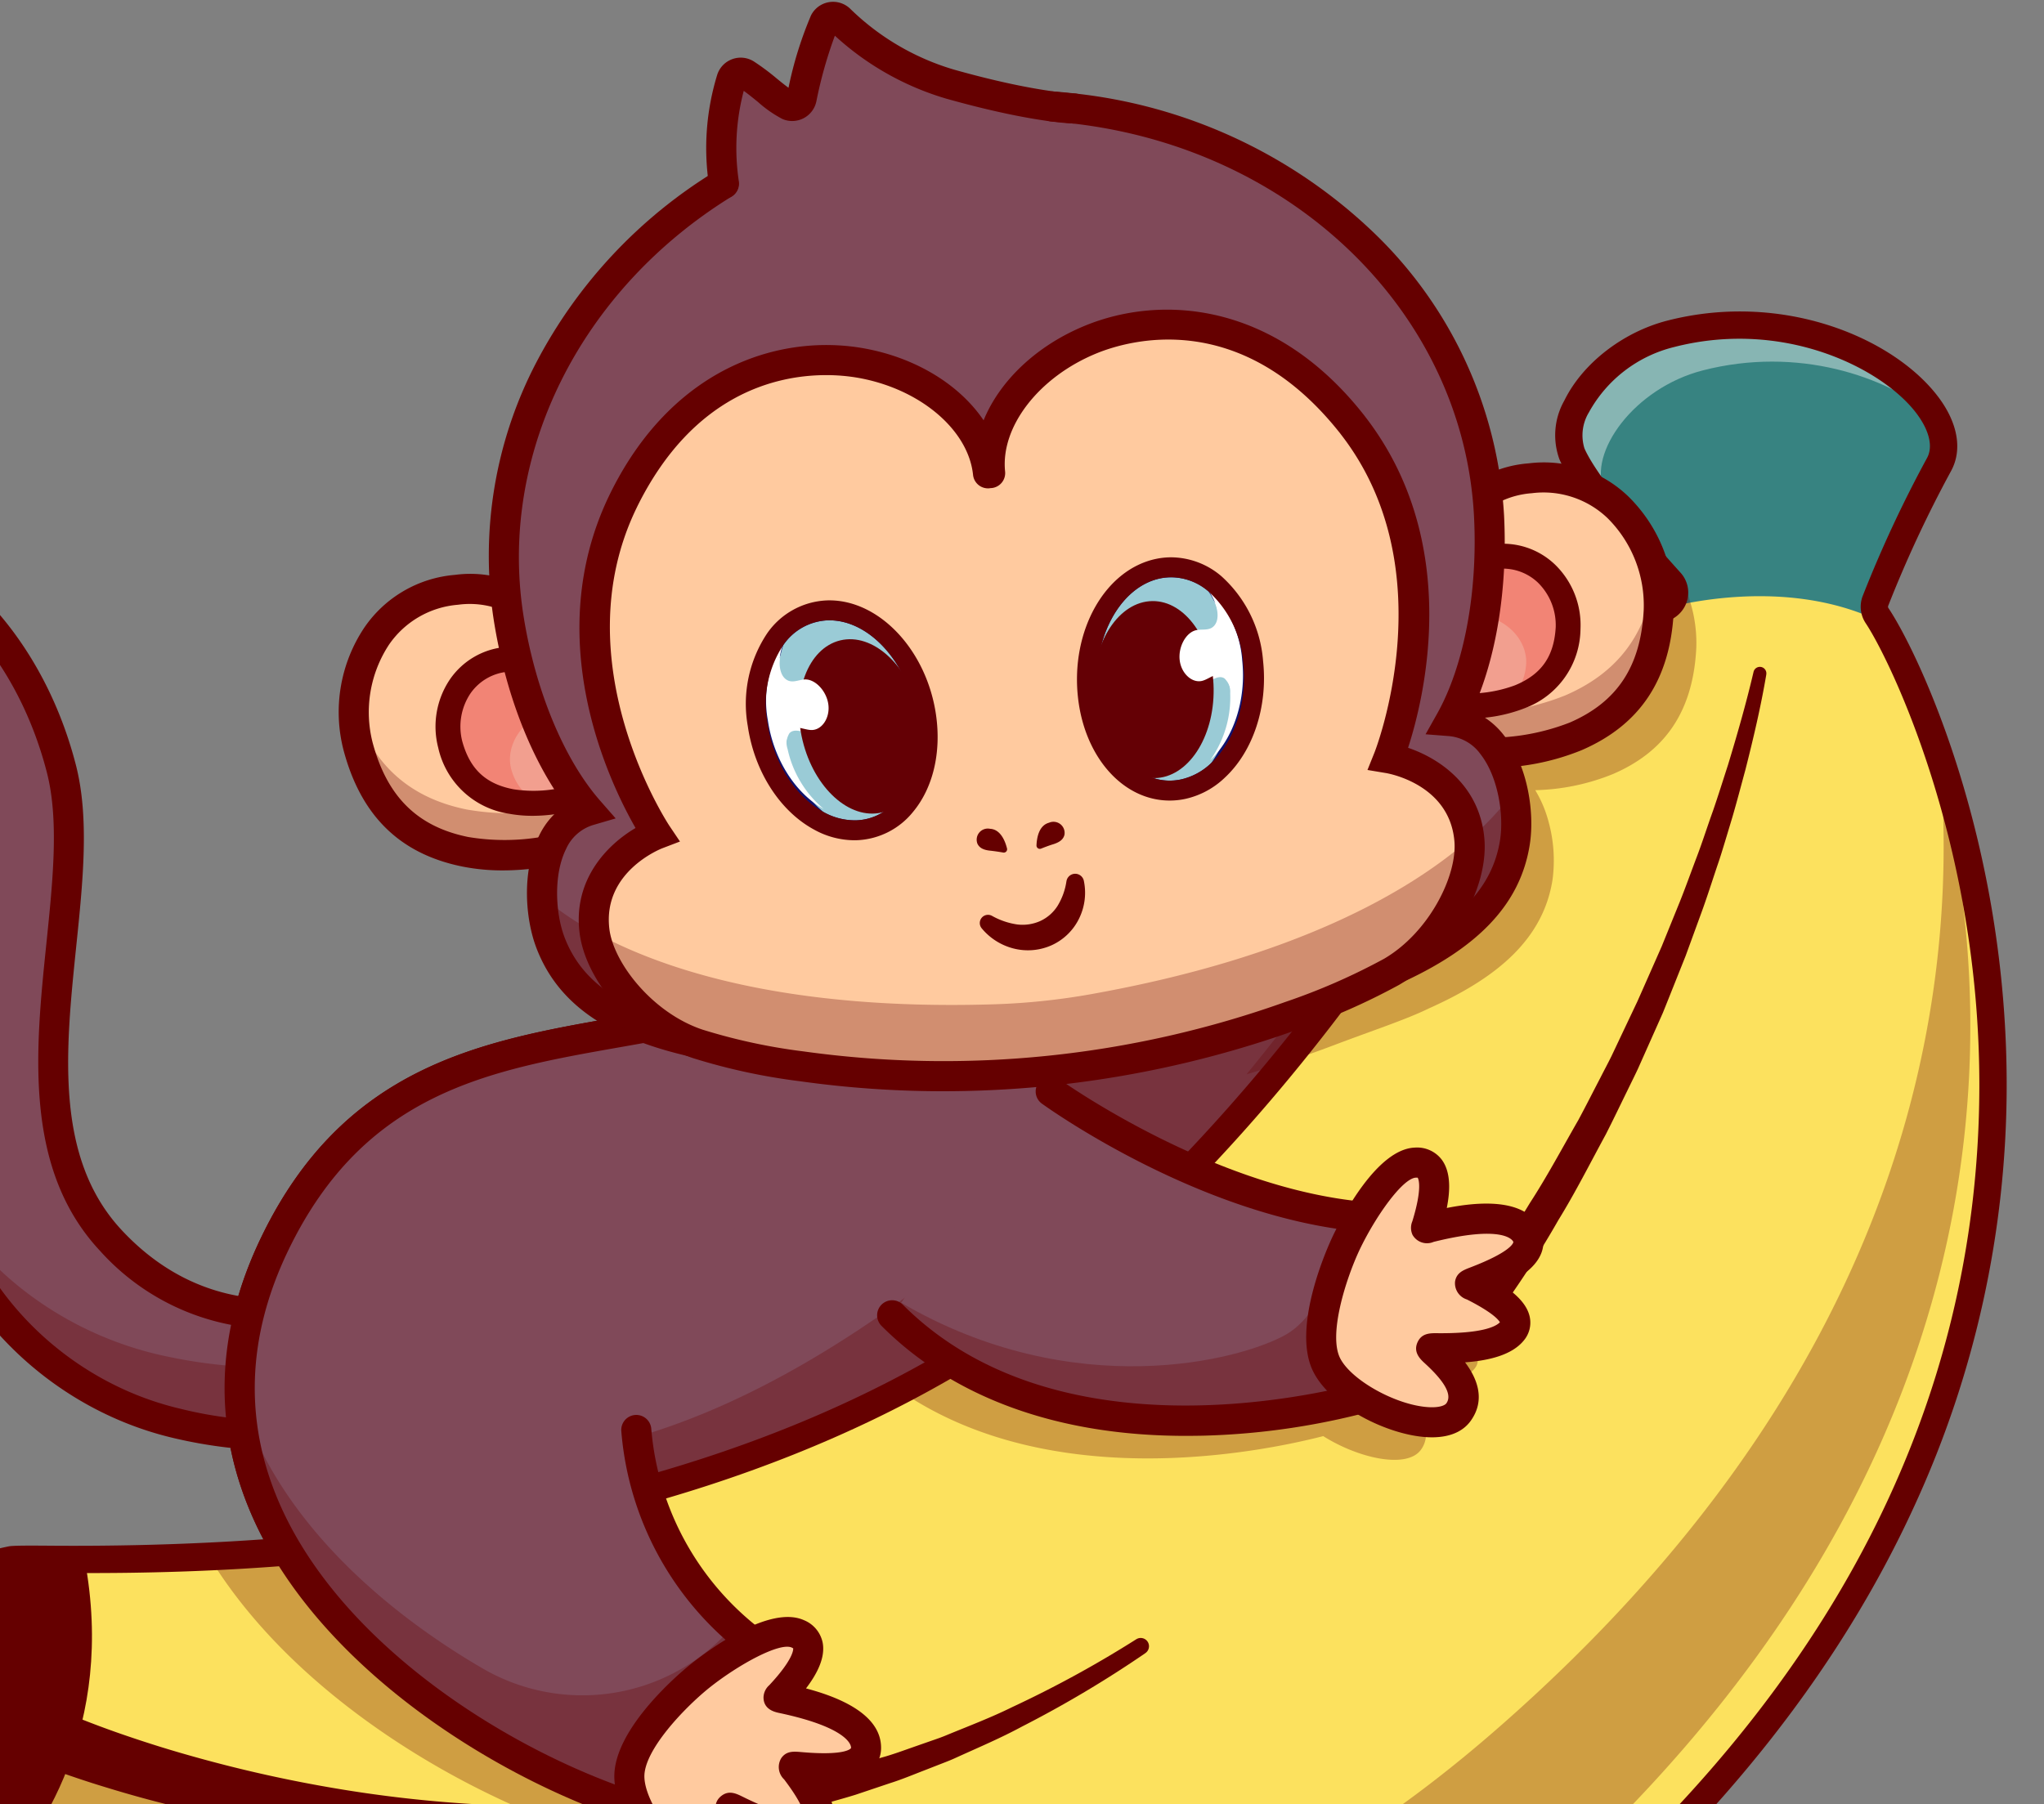 <svg xmlns="http://www.w3.org/2000/svg" xmlns:xlink="http://www.w3.org/1999/xlink" width="256" height="226" viewBox="0 0 256 226">
  <rect x="0" y="0" width="256" height="226" fill="#808080" stroke="none"/>
  <defs>
    <clipPath id="clip-path">
      <rect id="Rectangle_2124" data-name="Rectangle 2124" width="256" height="226" transform="translate(0 534)" fill="#fff" stroke="#707070" stroke-width="1"/>
    </clipPath>
  </defs>
  <g id="Mask_Group_13" data-name="Mask Group 13" transform="translate(0 -534)" clip-path="url(#clip-path)">
    <g id="Group_81" data-name="Group 81" transform="translate(-467.484 -89.854)">
      <g id="Group_8" data-name="Group 8" transform="translate(497.512 738.65)">
        <g id="Group_7" data-name="Group 7" transform="translate(0 0)">
          <path id="Path_5" data-name="Path 5" d="M1327.814,1820.8l-16.244,18.974c-25.223-7.406-64.751-34.7-47.046-71.279,17.672-36.512,56.309-17.61,76.75-40.958l78.079,4.206s-34.254,81.4-80.15,94.415Z" transform="translate(-1260.103 -1727.537)" fill="#804959"/>
        </g>
      </g>
      <g id="Group_9" data-name="Group 9" transform="translate(502.584 739.567)" opacity="0.3">
        <path id="Path_6" data-name="Path 6" d="M1463.123,1739.651s-34.256,81.407-80.15,94.413l-11.388-5.354-16.243,18.972c-15.66-4.6-36.826-16.855-46.4-34.243a79.493,79.493,0,0,0,7.421,3.52l18.111-17.2,9.98,2.861c34.5-4.691,67.394-41.165,67.394-41.165s-19.035-13.876-16.564-17.589a37.037,37.037,0,0,1,6.785-7.505Z" transform="translate(-1308.945 -1736.362)" fill="#650000"/>
      </g>
      <g id="Group_10" data-name="Group 10" transform="translate(495.616 736.721)">
        <path id="Path_7" data-name="Path 7" d="M1295.837,1825.274l-1.168-.343c-17.789-5.222-40.8-19.57-49.3-38.729-5.055-11.407-4.69-23.242,1.085-35.176,10.409-21.506,27.67-24.539,44.362-27.472,12.455-2.188,24.217-4.255,32.667-13.905l.6-.689,81.665,4.4-1.038,2.466a306.588,306.588,0,0,1-23.021,42.625c-19.234,29.559-38.866,47.347-58.351,52.87l-.678.192-10.727-5.046Zm29.864-112.458c-9.274,10.061-21.956,12.288-34.23,14.445-16.484,2.9-32.055,5.632-41.625,25.4-5.272,10.892-5.619,21.662-1.032,32.01,7.825,17.655,28.946,31.039,45.753,36.291l16.378-19.13,12.042,5.666c22.853-6.844,42.779-31.487,55.52-51.058a308.952,308.952,0,0,0,21.654-39.619Z" transform="translate(-1241.836 -1708.959)" fill="#650000"/>
      </g>
      <g id="Group_12" data-name="Group 12" transform="translate(411.045 690.445)">
        <g id="Group_11" data-name="Group 11" transform="translate(0)">
          <path id="Path_8" data-name="Path 8" d="M531.4,1358.433s-18.926,9.535-33.771-6.374c-14.515-15.554-1.919-42.491-6.2-59.1-5.791-22.49-26.521-38.265-50.334-24.625-24.158,13.838-12.227,44.708,2.792,49.238,8.847,2.669,14.787-1.083,14.721-10.077s-12.2-11.4-10.254-19.021,16.131-11.244,22.878,1.682,1.435,39.793,4.8,55.25c3.143,14.451,15.5,26.187,29.818,29.564,17.068,4.027,28.909-1.092,28.909-1.092Z" transform="translate(-427.305 -1263.257)" fill="#804959"/>
        </g>
      </g>
      <g id="Group_13" data-name="Group 13" transform="translate(459.869 773.037)" opacity="0.3">
        <path id="Path_9" data-name="Path 9" d="M897.545,2058.727c3.3,14.245,15.553,25.774,29.719,29.117,17.067,4.027,28.908-1.092,28.908-1.092l-1.705-7.836a61.917,61.917,0,0,1-28.2.6C913.928,2077.021,903.034,2069.156,897.545,2058.727Z" transform="translate(-897.545 -2058.727)" fill="#650000"/>
      </g>
      <g id="Group_14" data-name="Group 14" transform="translate(427.582 700.944)" opacity="0.3">
        <path id="Path_10" data-name="Path 10" d="M613.963,1380.764c.145.283.288.571.424.865a27.377,27.377,0,0,0-2.78-8.892c-7.081-12.854-22.531-8.955-24.775-1.269-1.062,3.628,1.3,6.032,4.084,8.51a6.689,6.689,0,0,1,.167-.893C593.025,1371.464,607.216,1367.838,613.963,1380.764Z" transform="translate(-586.572 -1364.368)" fill="#650000"/>
      </g>
      <g id="Group_15" data-name="Group 15" transform="translate(415.016 726.762)" opacity="0.3">
        <path id="Path_11" data-name="Path 11" d="M465.548,1619.6c3.093,5.622,7.687,9.938,12.611,11.426,8.848,2.667,14.786-1.083,14.72-10.08-.023-3.35-1.721-5.783-3.742-7.916a1.534,1.534,0,0,1,0,.188c-.09,9.029-6.6,12.9-16.142,10.388A19.451,19.451,0,0,1,465.548,1619.6Z" transform="translate(-465.548 -1613.031)" fill="#650000"/>
      </g>
      <g id="Group_16" data-name="Group 16" transform="translate(409.162 688.552)">
        <path id="Path_12" data-name="Path 12" d="M502.688,1362.06a58.923,58.923,0,0,1-13.534-1.6c-15.438-3.643-27.986-16.1-31.226-31-1.451-6.668-1.342-15.052-1.226-23.928.152-11.675.309-23.747-3.4-30.852-2.74-5.25-7.279-8.044-12.139-7.48-3.563.414-6.543,2.632-7.247,5.393-.681,2.671.981,4.423,3.976,7.29,2.806,2.685,6.3,6.026,6.336,11.252.045,6.062-2.386,9.16-4.433,10.693-3.136,2.347-7.532,2.763-12.713,1.2-8.793-2.653-16.411-13.3-17.719-24.768-1.332-11.68,3.965-21.851,14.536-27.9,10.352-5.93,20.867-6.937,30.4-2.911,10.747,4.535,19.228,15.264,22.688,28.7,1.7,6.618.9,14.478.038,22.8-1.338,13-2.722,26.452,5.712,35.491,13.675,14.653,30.828,6.337,31.552,5.975l2.165-1.081,4.2,19.316-1.422.614C518.88,1359.416,512.605,1362.06,502.688,1362.06Zm-60.251-98.7c5.8,0,11.022,3.483,14.2,9.578,4.147,7.946,3.984,20.5,3.827,32.643-.112,8.655-.219,16.83,1.141,23.079,2.938,13.51,14.355,24.816,28.411,28.131a50.417,50.417,0,0,0,26.285-.477l-2.527-11.619a35.142,35.142,0,0,1-9.846,2.054A29.456,29.456,0,0,1,479.99,1337c-9.6-10.289-8.062-25.247-6.7-38.444.821-7.976,1.6-15.51.061-21.475-3.168-12.306-10.834-22.089-20.506-26.17-8.414-3.551-17.776-2.615-27.071,2.709-12.6,7.217-13.344,18.268-12.666,24.212,1.13,9.9,7.747,19.383,15.066,21.59,3.988,1.2,7.229.992,9.37-.61,1.94-1.452,2.951-4.1,2.924-7.652-.027-3.634-2.527-6.027-5.174-8.561-2.943-2.816-6.278-6.008-5.021-10.939,1.1-4.307,5.3-7.6,10.46-8.2A14.854,14.854,0,0,1,442.437,1263.361Z" transform="translate(-409.162 -1245.022)" fill="#650000"/>
      </g>
      <g id="Group_17" data-name="Group 17" transform="translate(453.957 664.578)">
        <path id="Path_13" data-name="Path 13" d="M1048.573,1216.9c-14.918,13.214-56.966,30.748-102.628,31.227-40.239.418-74.825-18.782-92.585-38.5-16.316-18.1-18.449-36.645,2.235-40.85,1.256-.1,4.453-.021,9.137-.021a295.263,295.263,0,0,0,37.526-2.171,217.4,217.4,0,0,0,40.056-8.735,154.92,154.92,0,0,0,33.149-15.081,122.134,122.134,0,0,0,20.645-15.843q3.174-3.038,6.068-6.03c4.7-4.846,8.876-9.581,12.637-14.162,22.765-27.714,30.355-49.765,47.1-56.936a.045.045,0,0,1,.021-.009c.517-.222,1.043-.427,1.581-.62q.929-.34,1.9-.615c0-.021-12.03-12.825-14.406-18.308-2.038-4.7,3.722-12.825,12.389-15.043,20.025-5.128,37.637,9.047,33.577,16.393a154.24,154.24,0,0,0-8.338,18.064s.415.573,1.115,1.662C1097.761,1063.752,1131.543,1143.432,1048.573,1216.9Z" transform="translate(-840.601 -1014.112)" fill="#fce15e"/>
      </g>
      <g id="Group_19" data-name="Group 19" transform="translate(453.961 722.41)">
        <g id="Group_18" data-name="Group 18" transform="translate(0 0)" opacity="0.3">
          <path id="Path_14" data-name="Path 14" d="M842.1,1691.017a63.363,63.363,0,0,0,8.858,12.309c17.761,19.718,52.346,38.918,92.586,38.5,45.662-.479,87.709-18.013,102.628-31.227,58.826-52.092,58.962-107.3,51.2-139.452,0-.008,0-.016,0-.023,1.892,32.2-7.78,75.583-54.544,117-14.923,13.213-60.492,50.32-129.507,32.627-5.072-1.3-10.653-8.894-.37-12.6,11.469-4.133,27.684-8.131,27.684-8.131s-54.271,8.789-93.021-19.175c-2.066-1.491-3.256-3.791-4.641-5.676-3.027,4.426-3.023,10.338-.5,16.878Q842.274,1691.528,842.1,1691.017Z" transform="translate(-840.637 -1571.124)" fill="#650000"/>
        </g>
      </g>
      <g id="Group_20" data-name="Group 20" transform="translate(663.947 664.576)">
        <path id="Path_15" data-name="Path 15" d="M2909.48,1031.585a153.262,153.262,0,0,0-8.337,18.062s.414.573,1.112,1.663c-12.43-6.132-27.16-1.734-27.815-1.533a28.622,28.622,0,0,1,3.48-1.235c-.006-.021-12.029-12.827-14.408-18.309-2.037-4.7,3.725-12.823,12.389-15.044C2895.926,1010.061,2913.538,1024.238,2909.48,1031.585Z" transform="translate(-2863.102 -1014.096)" fill="#378381"/>
      </g>
      <g id="Group_21" data-name="Group 21" transform="translate(663.949 664.578)" opacity="0.4">
        <path id="Path_16" data-name="Path 16" d="M2908.96,1025.541c-6.166-5.069-17.171-8.791-29.018-5.757-8.666,2.222-14.427,10.346-12.389,15.043,1.228,2.829,5.019,7.6,8.4,11.568-3.517-3.893-10.658-12.055-12.432-16.145-2.038-4.7,3.723-12.825,12.389-15.042C2891.166,1011.3,2905.021,1018.6,2908.96,1025.541Z" transform="translate(-2863.113 -1014.114)" fill="#fff"/>
      </g>
      <g id="Group_22" data-name="Group 22" transform="translate(676.847 696.923)" opacity="0.35">
        <path id="Path_17" data-name="Path 17" d="M2989.262,1327.74c-.026.008-.052.013-.077.022-.586-.663-1.206-1.377-1.842-2.12C2988.505,1326.928,2989.258,1327.736,2989.262,1327.74Z" transform="translate(-2987.343 -1325.642)" fill="#fff"/>
      </g>
      <g id="Group_23" data-name="Group 23" transform="translate(452.241 662.872)">
        <path id="Path_18" data-name="Path 18" d="M929.855,1235.123c-56.537,0-102.981-38.372-105.653-63.608-1.059-9.994,4.71-16.789,16.241-19.133l.2-.028c.925-.077,2.631-.066,5.212-.047,60,.439,105.173-13.477,134.263-41.338,18.783-17.991,29.942-34.7,38.908-48.134,9.724-14.565,16.75-25.088,28.1-29.621a.338.338,0,0,0,.216-.242.265.265,0,0,0-.067-.252c-4.813-5.331-10.914-12.524-12.643-16.515a8.817,8.817,0,0,1,.619-7.366c2.281-4.656,7.35-8.585,12.913-10.011,14.377-3.684,28.139,2.093,33.791,9.4,2.575,3.33,3.2,6.785,1.708,9.48a151.113,151.113,0,0,0-7.854,16.855h0a.3.3,0,0,0,.03.281c3.868,5.794,14.891,29.265,14.808,60.053a126.035,126.035,0,0,1-11.5,52.3c-9.274,20.333-24.17,39.273-44.27,56.295-15.165,12.842-57.368,31.144-103.715,31.627C930.724,1235.12,930.286,1235.123,929.855,1235.123Zm-88.834-79.369c-9.636,1.989-14.276,7.313-13.419,15.4,1.242,11.736,13.579,27.03,31.428,38.962a128.705,128.705,0,0,0,70.828,21.587c.422,0,.842,0,1.263-.007,45.5-.474,86.767-18.306,101.541-30.817,36.1-30.567,54.454-66.228,54.562-105.994.083-30.451-11.206-53.61-14.233-58.146a3.726,3.726,0,0,1-.369-3.426h0a154.572,154.572,0,0,1,8.045-17.261c.8-1.445.281-3.535-1.42-5.735-4.269-5.52-16.474-11.707-30.238-8.179a16.728,16.728,0,0,0-10.692,8.2,5.543,5.543,0,0,0-.552,4.5c1.188,2.741,5.577,8.421,12.044,15.583a3.7,3.7,0,0,1,.86,3.316,3.769,3.769,0,0,1-2.278,2.643c-10.363,4.139-17.141,14.292-26.522,28.344-9.059,13.569-20.333,30.455-39.387,48.7-19.09,18.283-45.186,30.842-77.565,37.328-25.949,5.2-49.168,5.031-59.087,4.959C843.524,1155.709,841.834,1155.7,841.021,1155.753Z" transform="translate(-824.079 -997.685)" fill="#650000"/>
      </g>
      <g id="Group_24" data-name="Group 24" transform="translate(453.957 819.192)">
        <path id="Path_19" data-name="Path 19" d="M864.732,2503.294c3.95,21.05-5.8,34.9-11.37,40.867-16.318-18.1-18.449-36.642,2.234-40.848C856.853,2503.211,860.047,2503.291,864.732,2503.294Z" transform="translate(-840.604 -2503.262)" fill="#650000"/>
      </g>
      <g id="Group_25" data-name="Group 25" transform="translate(469.947 829.064)">
        <path id="Path_20" data-name="Path 20" d="M1135.576,2600.247a140.121,140.121,0,0,1-15.434,9.186c-2.642,1.43-5.406,2.6-8.142,3.843-.68.322-1.381.59-2.081.861l-2.1.82c-1.4.541-2.79,1.123-4.225,1.572l-4.277,1.438c-1.435.448-2.889.834-4.334,1.253l-2.173.616-2.2.521c-1.468.335-2.926.72-4.4,1.014a154.825,154.825,0,0,1-17.884,2.581,167.162,167.162,0,0,1-36.122-1.058,176.68,176.68,0,0,1-17.812-3.386q-4.415-1.062-8.775-2.4-2.184-.656-4.352-1.4c-.723-.243-1.447-.5-2.172-.765s-1.425-.527-2.227-.854a3.634,3.634,0,0,1,2.744-6.729l.108.046.06.026c.563.254,1.255.545,1.9.809s1.326.534,2,.788q2.016.773,4.075,1.478c2.741.942,5.515,1.816,8.319,2.6a170.128,170.128,0,0,0,17.045,3.889,161.791,161.791,0,0,0,34.9,2.294,150.491,150.491,0,0,0,17.437-1.872c1.445-.233,2.872-.555,4.31-.829l2.155-.427,2.132-.522c1.42-.357,2.85-.682,4.263-1.066l4.215-1.249c1.416-.385,2.787-.9,4.174-1.383l2.077-.726c.694-.24,1.389-.477,2.062-.768,2.714-1.114,5.463-2.16,8.1-3.465a138.087,138.087,0,0,0,15.477-8.465l.035-.021a1.037,1.037,0,0,1,1.117,1.748Z" transform="translate(-994.607 -2598.346)" fill="#650000"/>
      </g>
      <g id="Group_26" data-name="Group 26" transform="translate(645.569 707.394)">
        <path id="Path_21" data-name="Path 21" d="M2729.231,1427.442c-.686,4.058-1.62,8.01-2.625,11.97-.535,1.966-1.05,3.941-1.622,5.9l-.882,2.93c-.3.976-.589,1.953-.922,2.917-.654,1.931-1.267,3.879-1.958,5.8l-2.1,5.753-2.271,5.689-.571,1.422-.622,1.4-1.247,2.8-1.247,2.8c-.431.927-.892,1.839-1.337,2.76-.9,1.833-1.779,3.682-2.708,5.5-1.956,3.592-3.795,7.253-5.946,10.741a123.215,123.215,0,0,1-14.222,20,1.628,1.628,0,0,1-2.6-1.95l.035-.054c4.374-6.776,9.073-13.257,13.224-20.144,2.189-3.371,4.073-6.923,6.079-10.408.953-1.769,1.855-3.566,2.786-5.35.458-.9.933-1.782,1.377-2.684l1.29-2.729,1.292-2.728.646-1.364.613-1.38,2.439-5.527,2.272-5.6c.749-1.871,1.422-3.771,2.138-5.656s1.319-3.809,2.006-5.706c.658-1.906,1.258-3.832,1.88-5.751,1.172-3.853,2.289-7.752,3.2-11.648l.006-.025a.813.813,0,0,1,1.593.321Z" transform="translate(-2686.095 -1426.494)" fill="#650000"/>
      </g>
      <g id="Group_29" data-name="Group 29" transform="translate(494.493 774.031)" opacity="0.3">
        <g id="Group_27" data-name="Group 27" transform="translate(0 35.68)">
          <path id="Path_22" data-name="Path 22" d="M1308.991,2447.6c.066,4.239-9.765,2.471-9.893,2.65-.077.112,5.792,6.725,2.363,8.313s-10.82-2.818-10.948-2.716c-.2.164,3.7,7.161-.441,9.436-3.265,1.8-9.621-3.844-12.22-9.358-15.829-5.054-36.085-16.91-46.834-33.5a260.7,260.7,0,0,0,48.044-10.477,40.67,40.67,0,0,0,14.429,21.334c2.306-1.129,4.659-1.841,6.187-1.158,4.336,1.937-2.629,8.564-2.629,8.667S1308.909,2442.692,1308.991,2447.6Z" transform="translate(-1231.018 -2411.943)" fill="#650000"/>
        </g>
        <g id="Group_28" data-name="Group 28" transform="translate(85.78)">
          <path id="Path_23" data-name="Path 23" d="M2123.8,2083.673c-.018.123,7.487,3.22,5.294,5.906s-10.066,2.027-10.131,2.165c-.1.211,5.938,4.418,3.435,7.966-1.75,2.481-7.853,1.1-12.257-1.68-7.854,2.015-34.036,7.313-52.938-5.651a134.545,134.545,0,0,0,22.732-17.443q3.494-3.346,6.683-6.64c6.747,3.143,15.058,6.117,23.5,6.926,1.75-2.913,4.456-6.667,6.87-6.747,4.363-.146,1.28,8.126,1.322,8.211s10.555-3.2,12.588.819C2132.661,2080.981,2123.838,2083.471,2123.8,2083.673Z" transform="translate(-2057.202 -2068.296)" fill="#650000"/>
        </g>
      </g>
      <g id="Group_31" data-name="Group 31" transform="translate(497.512 738.65)">
        <g id="Group_30" data-name="Group 30" transform="translate(0 0)">
          <path id="Path_24" data-name="Path 24" d="M1341.273,1727.537c-20.441,23.348-59.078,4.446-76.75,40.958-17.7,36.579,21.823,63.874,47.046,71.279l16.244-18.974a37.082,37.082,0,0,1-18.043-28.913" transform="translate(-1260.103 -1727.537)" fill="#804959"/>
        </g>
      </g>
      <g id="Group_32" data-name="Group 32" transform="translate(497.53 798.852)" opacity="0.3">
        <path id="Path_25" data-name="Path 25" d="M1327.965,2340.428l-16.244,18.973c-20.568-6.037-50.646-25.3-51.451-52.034,4.325,14.5,17.018,26.213,30.344,33.983a24.849,24.849,0,0,0,31.412-5.274h0A30.16,30.16,0,0,0,1327.965,2340.428Z" transform="translate(-1260.27 -2307.367)" fill="#650000"/>
      </g>
      <g id="Group_33" data-name="Group 33" transform="translate(495.616 736.768)">
        <path id="Path_26" data-name="Path 26" d="M1295.837,1825.675l-1.168-.343c-17.789-5.222-40.8-19.57-49.3-38.729-5.055-11.407-4.69-23.242,1.085-35.176,10.409-21.506,27.67-24.539,44.362-27.471,12.455-2.188,24.217-4.255,32.667-13.906a1.882,1.882,0,1,1,2.832,2.48c-9.323,10.648-22.3,12.928-34.848,15.133-16.484,2.9-32.055,5.632-41.625,25.4-5.272,10.891-5.619,21.662-1.032,32.01,7.825,17.654,28.946,31.04,45.753,36.292l14-16.352a39.117,39.117,0,0,1-17.041-29.2,1.882,1.882,0,1,1,3.747-.363,35.359,35.359,0,0,0,17.023,27.417l2.132,1.084Z" transform="translate(-1241.836 -1709.407)" fill="#650000"/>
      </g>
      <g id="Group_34" data-name="Group 34" transform="translate(623.602 695.052)" opacity="0.3">
        <path id="Path_27" data-name="Path 27" d="M2530.853,1317.639c-.423,8.292-4.244,13.082-10.418,15.745a27.454,27.454,0,0,1-9.75,2.028,15.016,15.016,0,0,1,1.666,3.944,18.307,18.307,0,0,1,.5,7.27c-1.172,7.486-6.982,12.324-15.477,16.121-2.9,1.422-6.993,2.744-12.07,4.673-3.6,1.365-7.247,2.56-10.78,3.586,25.066-30.516,33.424-54.8,51.86-62.693a.068.068,0,0,1,.023-.01q.854-.367,1.741-.682A17.42,17.42,0,0,1,2530.853,1317.639Z" transform="translate(-2474.522 -1307.621)" fill="#650000"/>
      </g>
      <g id="Group_35" data-name="Group 35" transform="translate(647.384 683.683)">
        <path id="Path_28" data-name="Path 28" d="M2703.578,1209.853s.688-10.479,11.754-11.64c10.629-1.115,16.49,8.7,16.087,16.595-.423,8.29-4.242,13.079-10.416,15.743a29.6,29.6,0,0,1-13.557,1.926" transform="translate(-2703.578 -1198.126)" fill="#ffca9f"/>
      </g>
      <g id="Group_36" data-name="Group 36" transform="translate(647.858 693.548)">
        <path id="Path_29" data-name="Path 29" d="M2708.137,1299.553a7.207,7.207,0,0,1,6.813-6.363c6.128-.643,9.471,4.67,9.212,8.958a9.111,9.111,0,0,1-6.056,8.587,18.1,18.1,0,0,1-7.817,1.093" transform="translate(-2708.137 -1293.137)" fill="#f28475"/>
      </g>
      <g id="Group_38" data-name="Group 38" transform="translate(647.985 700.684)" opacity="0.3">
        <g id="Group_37" data-name="Group 37" transform="translate(0)">
          <path id="Path_30" data-name="Path 30" d="M2719.983,1368.446a6.767,6.767,0,0,1-2.2,4.4,24.833,24.833,0,0,1-6.589.665l-1.831-9.2a5.027,5.027,0,0,1,1.161-2.325c.165-.024.331-.044.5-.062C2717.155,1361.29,2720.352,1365.209,2719.983,1368.446Z" transform="translate(-2709.362 -1361.862)" fill="#f3dfcc"/>
        </g>
      </g>
      <g id="Group_39" data-name="Group 39" transform="translate(646.3 691.989)">
        <path id="Path_31" data-name="Path 31" d="M2698.26,1299.987c-.923,0-1.519-.061-1.585-.067a1.558,1.558,0,0,1,.334-3.1,16.655,16.655,0,0,0,7.059-.985c3.3-1.36,4.874-3.593,5.094-7.241a7.475,7.475,0,0,0-2.225-5.621,6.377,6.377,0,0,0-5.27-1.693c-5.03.528-5.408,4.752-5.422,4.932a1.558,1.558,0,0,1-3.106-.235,8.739,8.739,0,0,1,8.2-7.793,9.4,9.4,0,0,1,7.748,2.54,10.57,10.57,0,0,1,3.18,8.06,10.7,10.7,0,0,1-7.018,9.933A18.9,18.9,0,0,1,2698.26,1299.987Z" transform="translate(-2693.135 -1278.121)" fill="#650000"/>
      </g>
      <g id="Group_40" data-name="Group 40" transform="translate(645.502 681.8)">
        <path id="Path_32" data-name="Path 32" d="M2693.878,1218.236a26.313,26.313,0,0,1-2.9-.141,1.882,1.882,0,1,1,.45-3.737,27.946,27.946,0,0,0,12.587-1.786c5.973-2.579,8.923-7.062,9.281-14.112a15.4,15.4,0,0,0-4.539-11.515,11.6,11.6,0,0,0-9.472-3.111,10.888,10.888,0,0,0-10.072,9.9,1.882,1.882,0,0,1-3.756-.254,14.564,14.564,0,0,1,13.436-13.388,15.252,15.252,0,0,1,12.453,4.123,19.044,19.044,0,0,1,5.711,14.439c-.436,8.525-4.213,14.208-11.55,17.376A30.082,30.082,0,0,1,2693.878,1218.236Z" transform="translate(-2685.449 -1179.992)" fill="#650000"/>
      </g>
      <g id="Group_41" data-name="Group 41" transform="translate(511.794 697.659)">
        <path id="Path_33" data-name="Path 33" d="M1424.4,1341.793s-2.827-10.113-13.9-8.974c-10.632,1.094-14.348,11.909-12.331,19.548,2.119,8.026,6.842,11.927,13.431,13.265a29.609,29.609,0,0,0,13.664-.9" transform="translate(-1397.649 -1332.73)" fill="#ffca9f"/>
      </g>
      <g id="Group_42" data-name="Group 42" transform="translate(511.794 712.576)" opacity="0.3">
        <path id="Path_34" data-name="Path 34" d="M1398.184,1481.12c2.119,8.028,6.842,11.929,13.43,13.268a29.625,29.625,0,0,0,13.665-.906l-.186-4.911a31.576,31.576,0,0,1-13.278.521c-6.692-1.36-11.624-5.132-14.147-12.692A16.529,16.529,0,0,0,1398.184,1481.12Z" transform="translate(-1397.658 -1476.4)" fill="#650000"/>
      </g>
      <g id="Group_43" data-name="Group 43" transform="translate(650.424 695.639)" opacity="0.3">
        <path id="Path_35" data-name="Path 35" d="M2757.658,1318c-.423,8.292-4.242,13.082-10.414,15.746a29.629,29.629,0,0,1-13.558,1.924l-.829-4.845a31.569,31.569,0,0,0,13.1-2.22c6.269-2.708,10.32-7.413,11.234-15.33A16.533,16.533,0,0,1,2757.658,1318Z" transform="translate(-2732.857 -1313.274)" fill="#650000"/>
      </g>
      <g id="Group_44" data-name="Group 44" transform="translate(523.584 706.395)">
        <path id="Path_36" data-name="Path 36" d="M1526.642,1421.756a7.207,7.207,0,0,0-7.975-4.826c-6.13.631-8.309,6.519-7.172,10.661a9.109,9.109,0,0,0,7.692,7.158,18.11,18.11,0,0,0,7.875-.538" transform="translate(-1511.206 -1416.875)" fill="#f28475"/>
      </g>
      <g id="Group_45" data-name="Group 45" transform="translate(523.584 706.394)">
        <path id="Path_37" data-name="Path 37" d="M1511.5,1427.576a9.109,9.109,0,0,0,7.69,7.158q.652.119,1.293.173a18.729,18.729,0,0,0,6.584-.71l-.419-12.457a7.4,7.4,0,0,0-1.689-2.758,7.244,7.244,0,0,0-6.287-2.068C1512.541,1417.548,1510.362,1423.433,1511.5,1427.576Z" transform="translate(-1511.209 -1416.859)" fill="#f28475"/>
      </g>
      <g id="Group_47" data-name="Group 47" transform="translate(531.355 712.209)" opacity="0.3">
        <g id="Group_46" data-name="Group 46" transform="translate(0 0)">
          <path id="Path_38" data-name="Path 38" d="M1586.288,1481.131a6.773,6.773,0,0,0,3.059,3.857,24.819,24.819,0,0,0,6.585-.7l-.1-9.377a5.017,5.017,0,0,0-1.615-2.036c-.166.01-.332.024-.5.043C1587.584,1473.546,1585.261,1478.039,1586.288,1481.131Z" transform="translate(-1586.053 -1472.871)" fill="#f3dfcc"/>
        </g>
      </g>
      <g id="Group_48" data-name="Group 48" transform="translate(522.027 704.839)">
        <path id="Path_39" data-name="Path 39" d="M1508.36,1423.1a15.9,15.9,0,0,1-2.9-.254,10.7,10.7,0,0,1-8.91-8.278,10.57,10.57,0,0,1,1.455-8.541,9.414,9.414,0,0,1,7.061-4.08,8.739,8.739,0,0,1,9.631,5.94,1.557,1.557,0,0,1-2.988.879c-.137-.442-1.46-4.221-6.323-3.721a6.381,6.381,0,0,0-4.81,2.742,7.475,7.475,0,0,0-1.02,5.958c.965,3.524,2.962,5.387,6.474,6.039a16.493,16.493,0,0,0,7.11-.487,1.557,1.557,0,0,1,.963,2.962A20.387,20.387,0,0,1,1508.36,1423.1Z" transform="translate(-1496.209 -1401.884)" fill="#650000"/>
      </g>
      <g id="Group_49" data-name="Group 49" transform="translate(509.905 695.778)">
        <path id="Path_40" data-name="Path 40" d="M1400.024,1351.736a25.657,25.657,0,0,1-5.1-.489c-7.831-1.59-12.7-6.376-14.875-14.629a19.05,19.05,0,0,1,2.619-15.305,15.258,15.258,0,0,1,11.339-6.6,14.553,14.553,0,0,1,15.9,10.338,1.882,1.882,0,0,1-3.624,1.02,10.883,10.883,0,0,0-11.893-7.614,11.6,11.6,0,0,0-8.629,4.992,15.4,15.4,0,0,0-2.075,12.2c1.8,6.824,5.61,10.606,11.985,11.9a27.705,27.705,0,0,0,12.684-.84,1.882,1.882,0,1,1,1.21,3.565A32.584,32.584,0,0,1,1400.024,1351.736Z" transform="translate(-1379.457 -1314.619)" fill="#650000"/>
      </g>
      <g id="Group_50" data-name="Group 50" transform="translate(530.573 625.965)">
        <path id="Path_41" data-name="Path 41" d="M1579.141,717.548c1.411,8.911,4.843,18.176,10.04,24.111-4.072,1.193-5.689,5.414-5.847,9.639a18.146,18.146,0,0,0,1.028,6.863c2.521,6.658,8.573,10.187,16.839,12.222.531.128,1.069.253,1.619.373a18.474,18.474,0,0,1-4.167-2.026c-4.6-2.967-8.042-7.763-8.72-11.728-.022-.149-.044-.3-.062-.443-.021-.168-.038-.337-.046-.5-.014-.136-.021-.273-.025-.4a10.32,10.32,0,0,1,2.763-7.542,14.932,14.932,0,0,1,5.137-3.625s-14.2-21.117-4.262-41.663c.082-.166.159-.335.244-.5,5.616-11.163,14.028-16.118,22.1-17.082a.134.134,0,0,1,.051-.006c10.445-1.227,20.31,4.232,22.788,11.584a11.256,11.256,0,0,1,.54,2.452l.269-.028c-.869-8.361,7.955-17.11,19.22-18.458,8.276-.991,17.875,2.01,25.916,12.091.116.142.23.291.34.437,13.954,18.062,4.4,41.649,4.4,41.649a.4.4,0,0,1,.047.008,15.033,15.033,0,0,1,5.172,2.1,10.435,10.435,0,0,1,4.761,6.947,10.318,10.318,0,0,1,.162,1.147,12.943,12.943,0,0,1-.668,4.954v0a21.966,21.966,0,0,1-4.37,7.636,19.2,19.2,0,0,1-4.715,3.962c8.5-3.8,14.308-8.634,15.477-16.121a18.3,18.3,0,0,0-.5-7.269c-1.075-3.969-3.5-7.569-7.613-7.889,3.866-6.876,5.315-16.648,4.867-25.66-1.419-28.324-26.267-49.47-55.023-51.359,0,0-.006,0-.007,0-2.613-.538-6.838-1.45-12.491-2.783a29.9,29.9,0,0,1-13.78-8.062,1.207,1.207,0,0,0-1.938.307,47.98,47.98,0,0,0-2.852,9.531,1.21,1.21,0,0,1-1.669.872c-1.295-.567-3.416-2.71-5.332-3.895a1.207,1.207,0,0,0-1.779.644,29.282,29.282,0,0,0-.952,13.075C1587.353,674.684,1575.636,695.43,1579.141,717.548Z" transform="translate(-1578.523 -642.22)" fill="#804959"/>
      </g>
      <g id="Group_51" data-name="Group 51" transform="translate(528.694 644.975)">
        <path id="Path_42" data-name="Path 42" d="M1586.6,936.721a1.882,1.882,0,0,1-.4-.043c-10.854-2.35-17.151-6.724-19.819-13.767-1.381-3.642-1.857-9.591.36-14.047a9.65,9.65,0,0,1,3.261-3.8c-4.286-5.775-7.5-14.048-8.94-23.139a52.35,52.35,0,0,1,5.321-32.328,61.419,61.419,0,0,1,22.513-24,1.882,1.882,0,0,1,1.978,3.2c-19.047,11.753-29.29,32.375-26.094,52.539,1.478,9.331,5.065,17.99,9.6,23.165l1.942,2.218-2.829.829a5.448,5.448,0,0,0-3.378,2.992c-1.62,3.255-1.317,8.116-.21,11.036,2.2,5.817,7.476,9.34,17.1,11.422a1.882,1.882,0,0,1-.4,3.722Z" transform="translate(-1560.423 -825.313)" fill="#650000"/>
      </g>
      <g id="Group_52" data-name="Group 52" transform="translate(597.414 635.31)">
        <path id="Path_43" data-name="Path 43" d="M2266.626,844.273a1.883,1.883,0,0,1-.769-3.6c8.99-4.018,13.425-8.549,14.385-14.693.481-3.088-.224-7.909-2.479-10.761a5.445,5.445,0,0,0-3.917-2.23l-2.938-.229,1.444-2.57c3.367-5.99,5.1-15.2,4.627-24.644-1.269-25.337-22.33-46.037-50.113-49.286l-.061.007-.16-.029c-.809-.1-1.649-.176-2.574-.243l-.184-.021a1.882,1.882,0,0,1,.457-3.735l.028,0c.9.066,1.735.144,2.536.237h.012l.173.02a64.045,64.045,0,0,1,36.856,16.979,53.3,53.3,0,0,1,16.79,35.883c.458,9.2-.987,17.956-3.989,24.484a9.642,9.642,0,0,1,3.965,3.042c3.087,3.9,3.847,9.825,3.246,13.677-1.162,7.44-6.426,13.017-16.568,17.55A1.868,1.868,0,0,1,2266.626,844.273Z" transform="translate(-2222.293 -732.229)" fill="#650000"/>
      </g>
      <g id="Group_53" data-name="Group 53" transform="translate(541.392 664.44)">
        <path id="Path_44" data-name="Path 44" d="M1683.129,1088.683a4.339,4.339,0,0,0,.188.413c.825,1.691,4.294,8.136,8.72,11.728a13.042,13.042,0,0,0,2.548,1.653,8.5,8.5,0,0,0,1.054.431c.775.168,1.568.323,2.373.465.258.049.515.091.771.133,4.243.7,6.6,1.438,9.446,2a51.459,51.459,0,0,0,8.971.9c9.321.261,17.5.519,22.246.025a138.328,138.328,0,0,0,31.567-7.936,101.867,101.867,0,0,0,14.565-6.779s0,0,.006-.008a25.1,25.1,0,0,0,2.21-1.849,12.9,12.9,0,0,0,4.37-7.637v0a9.984,9.984,0,0,0-.492-4.483c-.035-.111.87-1.061.83-1.165-.028-.079-.056-.158-.087-.234a17.007,17.007,0,0,0-4.5-7.167,7.759,7.759,0,0,0-5.172-2.1,3.492,3.492,0,0,0-.611.05s9.285-23.559-4.669-41.62c-.114-.149-.228-.294-.344-.436-7.773-9.745-17-12.875-25.08-12.179-10.524.907-19.111,8.3-20.029,16.034a11.3,11.3,0,0,0-.024,2.51c-.873-8.4-11.4-15.17-22.764-14.094a.138.138,0,0,0-.052.005c-8.241.794-16.918,5.719-22.665,17.141-.085.163-.163.328-.244.5-9.941,20.545,4.261,41.663,4.261,41.663s-2.431.3-4.572,3.567a19.523,19.523,0,0,0-2.683,7.589c-.017.117-.038.237-.055.357C1683.181,1088.328,1683.153,1088.5,1683.129,1088.683Z" transform="translate(-1682.726 -1012.792)" fill="#ffca9f"/>
      </g>
      <g id="Group_54" data-name="Group 54" transform="translate(555.958 624.082)">
        <path id="Path_45" data-name="Path 45" d="M1825.208,648.739a1.883,1.883,0,0,1-1.862-1.626,31.232,31.232,0,0,1,1.029-13.92,3.089,3.089,0,0,1,4.555-1.655,29.236,29.236,0,0,1,2.907,2.166c.488.4,1.015.823,1.457,1.144a47.388,47.388,0,0,1,2.819-9.066,3.091,3.091,0,0,1,4.961-.78,31.2,31.2,0,0,0,12.949,7.573c10.124,2.854,15.019,2.986,15.067,2.987a1.882,1.882,0,0,1-.064,3.764c-.213,0-5.344-.116-16.025-3.128a35.4,35.4,0,0,1-13.9-7.872,54.013,54.013,0,0,0-2.312,8.2,3.091,3.091,0,0,1-4.268,2.23,15.1,15.1,0,0,1-3.055-2.131c-.591-.48-1.2-.972-1.778-1.391a28.148,28.148,0,0,0-.611,11.365,1.882,1.882,0,0,1-1.608,2.121A1.9,1.9,0,0,1,1825.208,648.739Z" transform="translate(-1823.012 -624.082)" fill="#650000"/>
      </g>
      <g id="Group_55" data-name="Group 55" transform="translate(597.299 726.832)">
        <path id="Path_46" data-name="Path 46" d="M2221.755,1617.038a.418.418,0,0,1-.574-.4c.035-.913.282-2.5,1.567-2.843a1.394,1.394,0,0,1,1.938,1.5c-.126.541-.532.914-1.377,1.185C2222.792,1616.636,2222.19,1616.862,2221.755,1617.038Z" transform="translate(-2221.181 -1613.705)" fill="#650000"/>
      </g>
      <g id="Group_56" data-name="Group 56" transform="translate(589.816 727.679)">
        <path id="Path_47" data-name="Path 47" d="M2152.422,1624.846a.417.417,0,0,0,.478-.514c-.221-.886-.79-2.39-2.118-2.46a1.394,1.394,0,0,0-1.589,1.862c.235.5.707.785,1.59.876C2151.326,1624.667,2151.961,1624.764,2152.422,1624.846Z" transform="translate(-2149.109 -1621.868)" fill="#650000"/>
      </g>
      <g id="Group_57" data-name="Group 57" transform="translate(590.196 733.318)">
        <path id="Path_48" data-name="Path 48" d="M2154.341,1681.47a9.1,9.1,0,0,0,3.145,1.063,5.439,5.439,0,0,0,2.875-.437,5.1,5.1,0,0,0,2.158-1.892,8.188,8.188,0,0,0,1.106-3.041l.013-.07a1.107,1.107,0,0,1,2.173-.033,7.31,7.31,0,0,1-.547,4.627,7.069,7.069,0,0,1-3.513,3.459,7.272,7.272,0,0,1-4.885.358,7.606,7.606,0,0,1-3.854-2.5,1.029,1.029,0,0,1,1.27-1.565Z" transform="translate(-2152.778 -1676.183)" fill="#650000"/>
      </g>
      <g id="Group_58" data-name="Group 58" transform="translate(539.969 662.64)">
        <path id="Path_49" data-name="Path 49" d="M1714.664,1093.369a128.769,128.769,0,0,1-17.979-1.257,76.415,76.415,0,0,1-13.35-2.888c-7.078-2.361-13.458-9.429-14.217-15.756-.8-6.656,3.506-11.011,7.018-13.074-3.279-5.717-11.967-23.741-3.275-41.7l.077-.16c.063-.129.125-.259.19-.385,8.029-15.953,21.641-19.672,31.7-17.829,6.508,1.194,11.917,4.587,14.9,9,2.011-4.927,6.607-9.361,12.731-11.867,9.465-3.874,23.549-3.03,34.7,10.949.115.14.245.309.37.474,12.191,15.779,7.4,35.2,5.362,41.471,3.86,1.3,8.965,4.674,9.554,11.352.563,6.344-4.228,14.574-10.678,18.345a82.548,82.548,0,0,1-12.958,5.688A131.482,131.482,0,0,1,1714.664,1093.369Zm-14.651-89.711c-6.228,0-16.566,2.359-23.533,16.2-.058.113-.1.206-.147.3l-.087.18c-9.358,19.341,4,39.583,4.133,39.785l1.321,1.964-2.211.845c-.3.117-7.481,3-6.633,10.089.517,4.306,5.438,10.554,11.676,12.635a72.756,72.756,0,0,0,12.678,2.729,127.211,127.211,0,0,0,60.327-6.206,78.944,78.944,0,0,0,12.339-5.4c5.667-3.313,9.2-10.438,8.815-14.757-.626-7.109-8.245-8.458-8.569-8.512l-2.317-.386.875-2.178c.09-.225,8.964-22.823-4.146-39.791-.107-.141-.2-.27-.305-.393-12.417-15.568-26.368-11.461-30.349-9.833-7.225,2.957-12.045,9.185-11.46,14.81a1.883,1.883,0,0,1-1.677,2.067c-.046,0-.09.007-.135.009s-.09.014-.135.019a1.882,1.882,0,0,1-2.066-1.677c-.585-5.625-6.582-10.729-14.26-12.136A23.158,23.158,0,0,0,1700.012,1003.658Z" transform="translate(-1669.022 -995.451)" fill="#650000"/>
      </g>
      <g id="Group_59" data-name="Group 59" transform="translate(535.502 723.338)" opacity="0.3">
        <path id="Path_50" data-name="Path 50" d="M1627.032,1599.886c2.521,6.659,8.573,10.187,16.839,12.222a8.653,8.653,0,0,0,1.054.431c.775.168,1.567.322,2.372.465.258.049.515.091.771.133,7.632,1.263,9.162,2.637,18.417,2.9,9.321.261,17.5.519,22.246.025,10.489-1.09,31.092-6.044,46.133-14.715,0,0,0,0,.006-.007a25.059,25.059,0,0,0,2.211-1.849,19.2,19.2,0,0,1-4.715,3.961c8.5-3.8,14.307-8.633,15.476-16.121a18.287,18.287,0,0,0-.5-7.269,37.09,37.09,0,0,1-5.388,5.687c-.084.075-.168.148-.256.22-7.312,6.282-21.345,14.556-47.095,19.156a83.954,83.954,0,0,1-12.183,1.267c-25.98.792-41.386-4.344-49.875-8.963-.028-.017-.056-.031-.08-.047a38.465,38.465,0,0,1-6.465-4.357A18.163,18.163,0,0,0,1627.032,1599.886Z" transform="translate(-1625.991 -1580.061)" fill="#650000"/>
      </g>
      <g id="Group_60" data-name="Group 60" transform="translate(563.046 701.175)">
        <path id="Path_51" data-name="Path 51" d="M1902.7,1370.355a7.087,7.087,0,0,0-5.519,3.1,13.4,13.4,0,0,0-1.979,9.772c.728,5.017,3.549,9.265,7.01,11.142a7.963,7.963,0,0,0,4.124,1.038c5.145-.19,8.5-5.951,7.5-12.867S1907.843,1370.165,1902.7,1370.355Z" transform="translate(-1894.634 -1369.961)" fill="#fff"/>
        <path id="Path_52" data-name="Path 52" d="M1902.715,1392.435a8.38,8.38,0,0,1-4.045-1.09c-3.658-1.986-6.489-6.472-7.208-11.427a13.806,13.806,0,0,1,2.05-10.058,7.5,7.5,0,0,1,5.817-3.254h0c5.317-.2,10.5,5.416,11.533,12.512.6,4.131-.281,7.971-2.417,10.535a7.33,7.33,0,0,1-5.451,2.777C1902.9,1392.433,1902.807,1392.435,1902.715,1392.435Zm-3.356-25.052a6.736,6.736,0,0,0-5.217,2.935,13.03,13.03,0,0,0-1.909,9.488c.685,4.721,3.358,8.983,6.81,10.855a7.521,7.521,0,0,0,3.923.991,6.571,6.571,0,0,0,4.882-2.5c1.966-2.358,2.8-6.068,2.245-9.924-.974-6.715-5.792-12.031-10.734-11.847Z" transform="translate(-1891.281 -1366.601)" fill="#11116d"/>
      </g>
      <g id="Group_62" data-name="Group 62" transform="translate(565.085 701.565)">
        <g id="Group_61" data-name="Group 61" transform="translate(0 0)">
          <path id="Path_53" data-name="Path 53" d="M1916.944,1370.355a7.085,7.085,0,0,0-5.518,3.1,10.971,10.971,0,0,0-.39,1.416c-.23,1.1-.176,2.624.692,3.26.747.546,1.561.04,2.359.009,1.314-.052,2.734,1.468,2.946,3.158s-.83,3.219-2.156,3.175c-.923-.032-2.027-.674-2.683.018a2.852,2.852,0,0,0-.269,2.363,13.562,13.562,0,0,0,4.332,7.349c.065.057.132.113.2.166a7.966,7.966,0,0,0,4.124,1.038c5.146-.19,8.5-5.951,7.5-12.867S1922.09,1370.165,1916.944,1370.355Z" transform="translate(-1910.92 -1370.35)" fill="#9acbd6"/>
        </g>
      </g>
      <g id="Group_63" data-name="Group 63" transform="translate(565.393 702.304)">
        <ellipse id="Ellipse_1" data-name="Ellipse 1" cx="7.537" cy="11.088" rx="7.537" ry="11.088" transform="translate(0 3.552) rotate(-13.631)" fill="#640005"/>
      </g>
      <g id="Group_65" data-name="Group 65" transform="translate(563.472 704.288)">
        <g id="Group_64" data-name="Group 64" transform="translate(0 0)">
          <path id="Path_54" data-name="Path 54" d="M1900.2,1401.263c-.8.031-1.613.538-2.36-.009-.868-.636-.922-2.161-.693-3.259a11.131,11.131,0,0,1,.391-1.416,13.4,13.4,0,0,0-1.979,9.772c.728,5.016,3.55,9.264,7.01,11.142-.066-.053-.134-.11-.2-.166a13.569,13.569,0,0,1-4.333-7.349,2.852,2.852,0,0,1,.27-2.363c.656-.692,1.759-.05,2.682-.018,1.326.043,2.367-1.488,2.156-3.175S1901.516,1401.211,1900.2,1401.263Z" transform="translate(-1895.383 -1396.579)" fill="#fff"/>
        </g>
      </g>
      <g id="Group_66" data-name="Group 66" transform="translate(560.938 699.066)">
        <path id="Path_55" data-name="Path 55" d="M1881.411,1348.787c5.051,0,9.887,5.384,10.872,12.184,1,6.916-2.352,12.678-7.5,12.867-.088,0-.174,0-.261,0a8.045,8.045,0,0,1-3.863-1.042c-3.46-1.877-6.281-6.125-7.009-11.142a13.4,13.4,0,0,1,1.979-9.772,7.083,7.083,0,0,1,5.518-3.095c.087,0,.173,0,.261,0m0-2.5c-.118,0-.235,0-.354.007a9.565,9.565,0,0,0-7.446,4.122,15.91,15.91,0,0,0-2.431,11.6c.824,5.678,4,10.651,8.29,12.979a10.466,10.466,0,0,0,5.055,1.345q.176,0,.352-.007a9.508,9.508,0,0,0,6.994-3.535c2.52-3.023,3.57-7.465,2.884-12.188-1.165-8.031-7.026-14.323-13.345-14.323Z" transform="translate(-1870.978 -1346.288)" fill="#640005"/>
      </g>
      <g id="Group_67" data-name="Group 67" transform="translate(604.485 695.783)">
        <path id="Path_56" data-name="Path 56" d="M2302,1318.55a7.086,7.086,0,0,1,6.113,1.63,13.4,13.4,0,0,1,4.341,8.976c.539,5.04-1.142,9.855-4.027,12.532a7.971,7.971,0,0,1-3.738,2.027c-5.031,1.092-9.712-3.657-10.454-10.606S2296.969,1319.643,2302,1318.55Z" transform="translate(-2293.748 -1318.008)" fill="#fff"/>
        <path id="Path_57" data-name="Path 57" d="M2299.888,1340.922a7.512,7.512,0,0,1-4.434-1.506c-2.707-1.954-4.511-5.454-4.953-9.606-.764-7.129,2.856-13.85,8.068-14.981h0a7.5,7.5,0,0,1,6.443,1.711,13.8,13.8,0,0,1,4.48,9.234c.533,4.98-1.1,10.028-4.149,12.859a8.3,8.3,0,0,1-3.919,2.122A7.242,7.242,0,0,1,2299.888,1340.922Zm-1.155-25.332c-4.835,1.05-8.182,7.393-7.458,14.138.413,3.874,2.145,7.26,4.634,9.058a6.572,6.572,0,0,0,5.35,1.209,7.532,7.532,0,0,0,3.554-1.932c2.88-2.671,4.413-7.462,3.906-12.206a13.03,13.03,0,0,0-4.2-8.717,6.645,6.645,0,0,0-5.784-1.55Z" transform="translate(-2290.399 -1314.667)" fill="#11116d"/>
      </g>
      <g id="Group_68" data-name="Group 68" transform="translate(604.873 696.17)">
        <path id="Path_58" data-name="Path 58" d="M2302,1318.55a7.086,7.086,0,0,1,6.113,1.63,10.832,10.832,0,0,1,.729,1.275c.5,1.007.822,2.5.138,3.33-.588.714-1.5.425-2.283.594-1.287.275-2.286,2.1-2.07,3.79s1.6,2.913,2.876,2.542c.887-.26,1.8-1.155,2.6-.647a2.851,2.851,0,0,1,.847,2.222,13.572,13.572,0,0,1-2.375,8.194c-.049.071-.1.142-.151.21a7.971,7.971,0,0,1-3.738,2.027c-5.031,1.092-9.712-3.657-10.454-10.606S2296.969,1319.643,2302,1318.55Z" transform="translate(-2294.136 -1318.395)" fill="#9acbd6"/>
      </g>
      <g id="Group_69" data-name="Group 69" transform="translate(604.267 699.061)">
        <ellipse id="Ellipse_2" data-name="Ellipse 2" cx="7.537" cy="11.088" rx="7.537" ry="11.088" transform="matrix(1, -0.013, 0.013, 1, 0, 0.192)" fill="#640005"/>
      </g>
      <g id="Group_71" data-name="Group 71" transform="translate(615.205 697.6)">
        <g id="Group_70" data-name="Group 70" transform="translate(0 0)">
          <path id="Path_59" data-name="Path 59" d="M2395.749,1337.361c.782-.168,1.7.121,2.283-.594.684-.832.358-2.322-.138-3.33a10.862,10.862,0,0,0-.729-1.274,13.393,13.393,0,0,1,4.341,8.976c.539,5.041-1.141,9.855-4.027,12.532.052-.068.1-.139.151-.21a13.572,13.572,0,0,0,2.375-8.193,2.855,2.855,0,0,0-.847-2.222c-.807-.508-1.717.388-2.6.647-1.273.371-2.662-.854-2.876-2.541S2394.462,1337.636,2395.749,1337.361Z" transform="translate(-2393.649 -1332.163)" fill="#fff"/>
        </g>
      </g>
      <g id="Group_72" data-name="Group 72" transform="translate(602.372 693.672)">
        <path id="Path_60" data-name="Path 60" d="M2281.854,1296.833a7.308,7.308,0,0,1,4.674,1.785,13.392,13.392,0,0,1,4.34,8.976c.54,5.04-1.141,9.856-4.026,12.533a7.967,7.967,0,0,1-3.738,2.027,6.77,6.77,0,0,1-1.442.156c-4.455,0-8.342-4.482-9.012-10.762-.744-6.949,2.733-13.468,7.764-14.559a6.784,6.784,0,0,1,1.439-.155m0-2.5h0a9.34,9.34,0,0,0-1.966.211c-6.342,1.376-10.611,8.961-9.722,17.268.8,7.529,5.639,12.994,11.5,12.994a9.3,9.3,0,0,0,1.972-.213,10.368,10.368,0,0,0,4.913-2.643c3.573-3.313,5.417-8.918,4.806-14.624a15.915,15.915,0,0,0-5.237-10.639,9.776,9.776,0,0,0-6.263-2.354Z" transform="translate(-2270.05 -1294.335)" fill="#640005"/>
      </g>
      <g id="Group_73" data-name="Group 73" transform="translate(546.306 828.289)">
        <path id="Path_61" data-name="Path 61" d="M1738.875,2596.423s8.653-6.914,12.27-5.3c3.984,1.78-2.411,7.863-2.411,7.962s10.89,1.75,10.961,6.25c.062,3.895-8.96,2.267-9.08,2.436-.072.1,5.318,6.17,2.172,7.628s-9.938-2.584-10.055-2.489c-.182.146,3.4,6.571-.4,8.662s-12.167-6.8-12.278-12.5C1729.943,2603.6,1738.875,2596.423,1738.875,2596.423Z" transform="translate(-1730.05 -2590.881)" fill="#ffca9f"/>
      </g>
      <g id="Group_74" data-name="Group 74" transform="translate(544.424 826.42)">
        <path id="Path_62" data-name="Path 62" d="M1724.791,2607.637a7.667,7.667,0,0,1-3.819-1.187c-4.2-2.43-8.952-8.561-9.049-13.474-.122-6.213,8.539-13.359,9.527-14.153l0,0c2.24-1.79,9.886-7.479,14.213-5.546a3.876,3.876,0,0,1,2.343,2.773c.387,1.911-.713,3.988-2.076,5.778,3.792,1,9.33,3.085,9.4,7.349a3.8,3.8,0,0,1-1.228,2.915c-1.361,1.267-3.583,1.624-5.953,1.624h-.079c.987,1.689,1.605,3.408,1.225,4.937a3.467,3.467,0,0,1-1.963,2.326c-2.147,1-5.038.338-7.807-.759.466,2.421.307,5.31-2.536,6.872A4.49,4.49,0,0,1,1724.791,2607.637Zm-.984-25.879c-3.175,2.559-8.185,7.845-8.12,11.145.06,3.078,3.678,8.271,7.168,10.289,1.228.71,2.018.767,2.321.6,1.108-.608,1.035-2.461-.226-5.661-.283-.719-.756-1.921.352-2.815.961-.774,1.882-.317,2.7.084,4.972,2.465,6.912,2.471,7.649,2.205-.023-.394-.326-1.556-2.461-4.376a2.135,2.135,0,0,1-.352-2.677c.644-.91,1.547-.829,2.5-.748,5.406.477,6.16-.389,6.231-.5a.672.672,0,0,0,0-.074c0-.247-.291-2.478-8.98-4.322-.542-.114-1.982-.421-1.982-1.957a2.109,2.109,0,0,1,.726-1.53c3.024-3.239,3.007-4.463,2.991-4.614-.013,0-.071-.045-.191-.1C1732.623,2576.037,1727.479,2578.828,1723.807,2581.758Z" transform="translate(-1711.921 -2572.878)" fill="#650000"/>
      </g>
      <g id="Group_76" data-name="Group 76" transform="translate(579.231 760.585)">
        <g id="Group_75" data-name="Group 75">
          <path id="Path_63" data-name="Path 63" d="M2067.017,1938.795s20.58,14.887,41.172,15.84l-.016,21.989s-38.9,12.353-61.007-9.779" transform="translate(-2047.166 -1938.795)" fill="#804959"/>
        </g>
      </g>
      <g id="Group_77" data-name="Group 77" transform="translate(579.233 776.124)" opacity="0.3">
        <path id="Path_64" data-name="Path 64" d="M2108.208,2088.765l-.018,21.99s-38.9,12.352-61-9.779l1.12-1.585c21.632,12.655,42.512,7.221,48.2,3.985s8.123-14.912,8.123-14.912C2105.823,2088.6,2107.014,2088.709,2108.208,2088.765Z" transform="translate(-2047.186 -2088.464)" fill="#650000"/>
      </g>
      <g id="Group_78" data-name="Group 78" transform="translate(577.348 758.702)">
        <path id="Path_65" data-name="Path 65" d="M2067.65,1965.695c-15.919,0-29.046-4.74-38.065-13.768a1.882,1.882,0,1,1,2.663-2.66c18.825,18.844,50.931,11.535,57.793,9.688l.014-18.8c-20.27-1.678-39.558-15.476-40.392-16.079a1.882,1.882,0,0,1,2.206-3.051c.2.145,20.382,14.57,40.157,15.484l1.8.083-.018,25.165-1.312.417a90.056,90.056,0,0,1-22.733,3.5C2069.052,1965.686,2068.346,1965.695,2067.65,1965.695Z" transform="translate(-2029.034 -1920.665)" fill="#650000"/>
      </g>
      <g id="Group_79" data-name="Group 79" transform="translate(632.953 769.503)">
        <path id="Path_66" data-name="Path 66" d="M2567.684,2034.823s4.751-10.006,8.711-10.137c4.362-.145,1.276,8.126,1.319,8.213s10.556-3.2,12.591.819c1.761,3.474-7.062,5.962-7.1,6.167-.021.123,7.482,3.218,5.293,5.907s-10.066,2.028-10.13,2.165c-.1.211,5.937,4.418,3.432,7.964s-13.918-.788-16.513-5.861C2562.8,2045.19,2567.684,2034.823,2567.684,2034.823Z" transform="translate(-2564.583 -2024.684)" fill="#ffca9f"/>
      </g>
      <g id="Group_80" data-name="Group 80" transform="translate(631.079 767.62)">
        <path id="Path_67" data-name="Path 67" d="M2562.289,2042.849c-.259,0-.53-.01-.812-.03-4.842-.344-11.8-3.776-14.034-8.15-2.831-5.531,1.824-15.748,2.365-16.9l0-.005c1.23-2.59,5.612-11.054,10.35-11.21a3.872,3.872,0,0,1,3.319,1.466c1.186,1.548,1.106,3.9.666,6.1,3.85-.762,9.738-1.312,11.667,2.49a3.8,3.8,0,0,1,.173,3.159c-.677,1.753-2.551,3.057-4.712,4.1,1.626,1.086,2.937,2.361,3.263,3.9a3.471,3.471,0,0,1-.747,2.952c-1.494,1.834-4.38,2.51-7.351,2.737,1.48,1.972,2.6,4.639.731,7.289C2566.477,2041.738,2565.076,2042.849,2562.289,2042.849Zm-9.077-23.47c-1.733,3.69-3.922,10.637-2.419,13.575,1.4,2.741,6.929,5.824,10.95,6.11,1.417.1,2.149-.194,2.351-.478.729-1.033-.148-2.666-2.684-4.991-.569-.521-1.52-1.394-.917-2.684.526-1.118,1.562-1.114,2.461-1.105,5.551.052,7.3-.806,7.843-1.369-.193-.342-.975-1.255-4.13-2.855a2.135,2.135,0,0,1-1.488-2.251c.18-1.1,1.025-1.424,1.919-1.767,5.069-1.942,5.368-3.047,5.385-3.175,0,0-.007-.023-.029-.067-.112-.221-1.345-2.1-9.967.046a2.084,2.084,0,0,1-2.636-.886,2.11,2.11,0,0,1-.02-1.7c1.3-4.237.749-5.329.667-5.458-.013,0-.065-.005-.162-.005h-.052C2558.631,2010.375,2555.231,2015.137,2553.212,2019.379Z" transform="translate(-2546.536 -2006.555)" fill="#650000"/>
      </g>
    </g>
  </g>
</svg>

